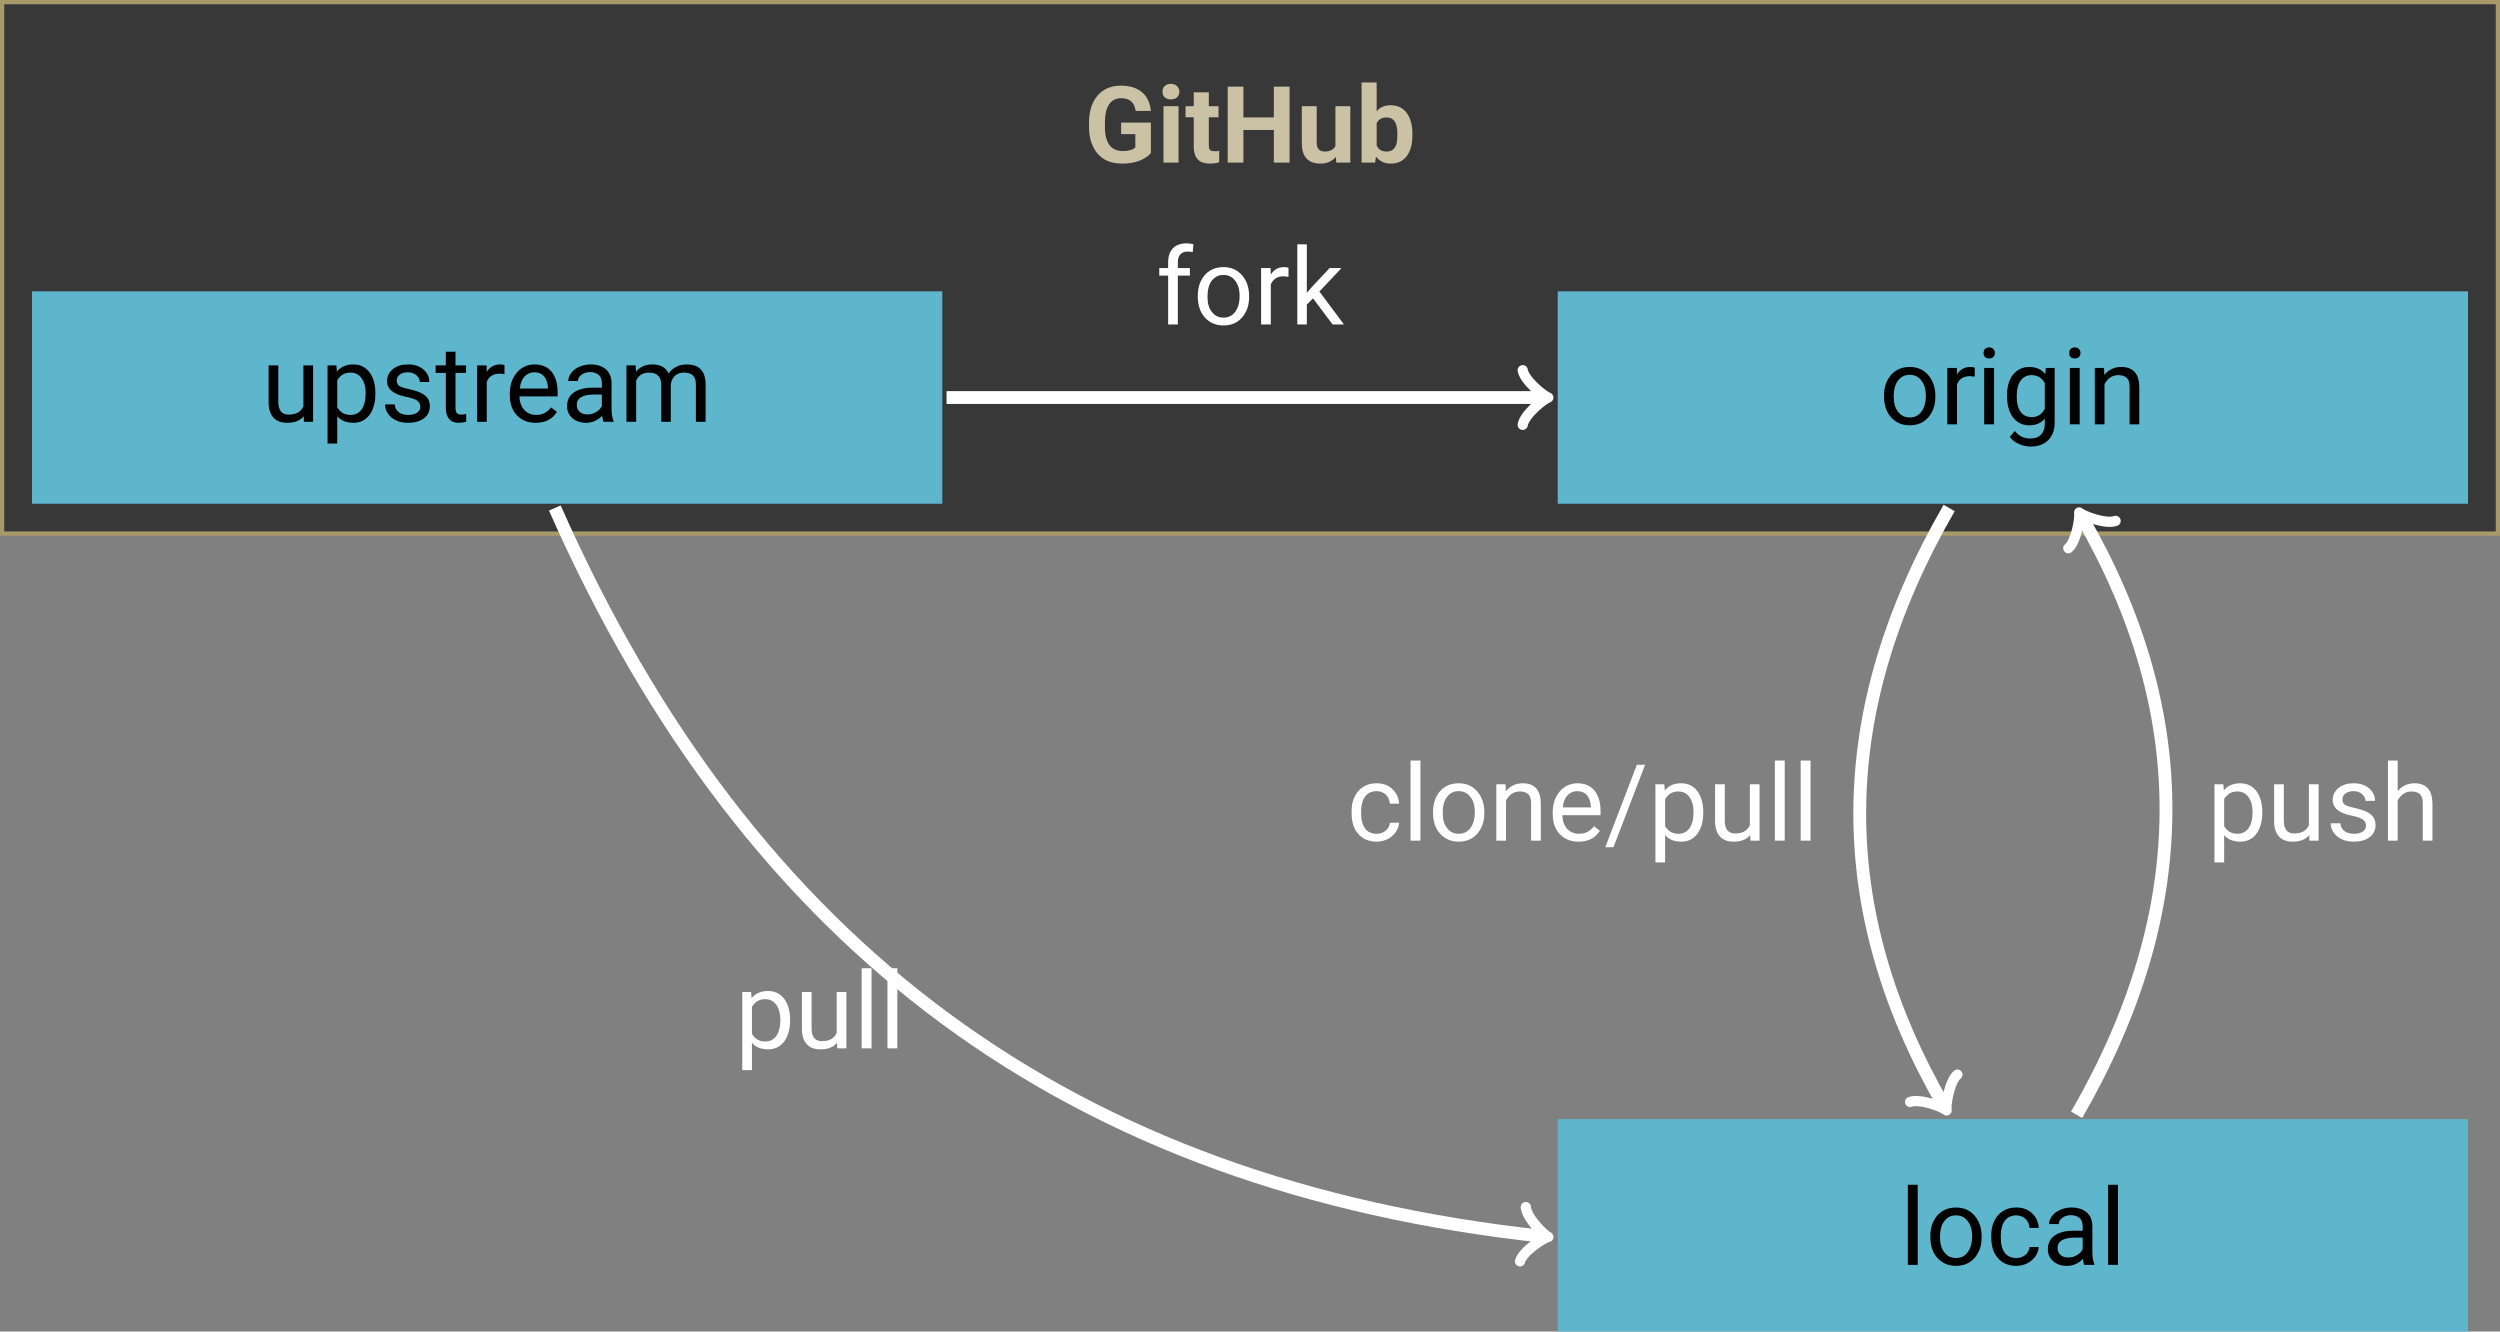 <?xml version="1.0" encoding="UTF-8"?>
<svg xmlns="http://www.w3.org/2000/svg" xmlns:xlink="http://www.w3.org/1999/xlink" width="233.546" height="124.39" viewBox="0 0 233.546 124.39">
<rect x="0" y="0" width="233.546" height="124.39" fill="#808080" stroke="none"/>
<defs>
<g>
<g id="glyph-0-0">
<path d="M 3.938 -0.516 L 3.953 0 L 4.812 0 L 4.812 -5.266 L 3.906 -5.266 L 3.906 -1.438 C 3.672 -0.922 3.219 -0.672 2.531 -0.672 C 1.891 -0.672 1.562 -1.062 1.562 -1.859 L 1.562 -5.266 L 0.656 -5.266 L 0.656 -1.844 C 0.656 -1.203 0.812 -0.703 1.109 -0.391 C 1.406 -0.062 1.828 0.094 2.391 0.094 C 3.078 0.094 3.578 -0.094 3.938 -0.516 Z M 3.938 -0.516 "/>
</g>
<g id="glyph-0-1">
<path d="M 5.141 -2.578 L 5.141 -2.656 C 5.141 -3.516 4.938 -4.172 4.578 -4.641 C 4.203 -5.125 3.703 -5.359 3.078 -5.359 C 2.422 -5.359 1.906 -5.141 1.547 -4.688 L 1.5 -5.266 L 0.672 -5.266 L 0.672 2.031 L 1.578 2.031 L 1.578 -0.516 C 1.938 -0.094 2.453 0.094 3.094 0.094 C 3.703 0.094 4.203 -0.141 4.578 -0.625 C 4.938 -1.109 5.141 -1.766 5.141 -2.578 Z M 4.234 -2.688 C 4.234 -2 4.094 -1.484 3.844 -1.141 C 3.594 -0.812 3.25 -0.641 2.828 -0.641 C 2.266 -0.641 1.859 -0.875 1.578 -1.359 L 1.578 -3.875 C 1.859 -4.359 2.266 -4.594 2.812 -4.594 C 3.25 -4.594 3.594 -4.422 3.844 -4.078 C 4.094 -3.734 4.234 -3.266 4.234 -2.688 Z M 4.234 -2.688 "/>
</g>
<g id="glyph-0-2">
<path d="M 3.75 -1.391 C 3.75 -1.156 3.641 -0.984 3.438 -0.844 C 3.234 -0.703 2.953 -0.641 2.625 -0.641 C 2.25 -0.641 1.938 -0.734 1.719 -0.906 C 1.5 -1.094 1.375 -1.328 1.359 -1.625 L 0.453 -1.625 C 0.453 -1.312 0.547 -1.016 0.734 -0.75 C 0.922 -0.484 1.172 -0.266 1.5 -0.125 C 1.828 0.031 2.203 0.094 2.625 0.094 C 3.219 0.094 3.703 -0.047 4.078 -0.312 C 4.453 -0.594 4.641 -0.984 4.641 -1.453 C 4.641 -1.734 4.578 -1.969 4.453 -2.172 C 4.312 -2.375 4.109 -2.547 3.828 -2.688 C 3.547 -2.828 3.188 -2.938 2.734 -3.047 C 2.281 -3.141 1.969 -3.234 1.797 -3.344 C 1.625 -3.453 1.547 -3.625 1.547 -3.844 C 1.547 -4.078 1.641 -4.266 1.828 -4.406 C 2 -4.547 2.266 -4.625 2.594 -4.625 C 2.906 -4.625 3.172 -4.531 3.375 -4.359 C 3.594 -4.172 3.703 -3.953 3.703 -3.719 L 4.594 -3.719 C 4.594 -4.203 4.406 -4.578 4.031 -4.891 C 3.672 -5.203 3.188 -5.359 2.594 -5.359 C 2.016 -5.359 1.547 -5.219 1.188 -4.922 C 0.812 -4.609 0.641 -4.25 0.641 -3.812 C 0.641 -3.562 0.703 -3.328 0.828 -3.156 C 0.953 -2.953 1.156 -2.797 1.422 -2.656 C 1.688 -2.516 2.047 -2.406 2.516 -2.312 C 2.969 -2.219 3.297 -2.094 3.469 -1.969 C 3.656 -1.828 3.75 -1.641 3.75 -1.391 Z M 3.75 -1.391 "/>
</g>
<g id="glyph-0-3">
<path d="M 1.906 -6.547 L 1 -6.547 L 1 -5.266 L 0.047 -5.266 L 0.047 -4.562 L 1 -4.562 L 1 -1.312 C 1 -0.844 1.109 -0.5 1.312 -0.266 C 1.5 -0.016 1.812 0.094 2.219 0.094 C 2.438 0.094 2.672 0.062 2.906 0 L 2.906 -0.734 C 2.734 -0.688 2.578 -0.672 2.484 -0.672 C 2.266 -0.672 2.109 -0.719 2.031 -0.828 C 1.938 -0.922 1.906 -1.094 1.906 -1.312 L 1.906 -4.562 L 2.891 -4.562 L 2.891 -5.266 L 1.906 -5.266 Z M 1.906 -6.547 "/>
</g>
<g id="glyph-0-4">
<path d="M 3.234 -4.453 L 3.234 -5.297 C 3.125 -5.328 3 -5.359 2.828 -5.359 C 2.281 -5.359 1.859 -5.125 1.578 -4.656 L 1.562 -5.266 L 0.672 -5.266 L 0.672 0 L 1.578 0 L 1.578 -3.734 C 1.781 -4.234 2.188 -4.5 2.781 -4.5 C 2.938 -4.484 3.094 -4.469 3.234 -4.453 Z M 3.234 -4.453 "/>
</g>
<g id="glyph-0-5">
<path d="M 2.875 0.094 C 3.75 0.094 4.422 -0.234 4.859 -0.922 L 4.312 -1.344 C 4.141 -1.125 3.938 -0.953 3.719 -0.828 C 3.5 -0.703 3.234 -0.641 2.906 -0.641 C 2.469 -0.641 2.094 -0.797 1.797 -1.109 C 1.516 -1.438 1.359 -1.859 1.359 -2.375 L 4.922 -2.375 L 4.922 -2.75 C 4.922 -3.594 4.719 -4.234 4.344 -4.688 C 3.969 -5.141 3.422 -5.359 2.75 -5.359 C 2.328 -5.359 1.938 -5.25 1.578 -5.016 C 1.219 -4.781 0.953 -4.453 0.75 -4.047 C 0.547 -3.641 0.453 -3.172 0.453 -2.656 L 0.453 -2.5 C 0.453 -1.688 0.672 -1.062 1.125 -0.594 C 1.578 -0.125 2.156 0.094 2.875 0.094 Z M 2.75 -4.625 C 3.125 -4.625 3.422 -4.5 3.656 -4.25 C 3.875 -3.984 3.984 -3.641 4.016 -3.188 L 4.016 -3.109 L 1.391 -3.109 C 1.438 -3.594 1.578 -3.953 1.828 -4.234 C 2.078 -4.484 2.375 -4.625 2.75 -4.625 Z M 2.75 -4.625 "/>
</g>
<g id="glyph-0-6">
<path d="M 3.938 0 L 4.875 0 L 4.875 -0.078 C 4.75 -0.359 4.688 -0.75 4.688 -1.234 L 4.688 -3.656 C 4.672 -4.188 4.5 -4.609 4.156 -4.906 C 3.812 -5.203 3.328 -5.359 2.734 -5.359 C 2.344 -5.359 2 -5.281 1.672 -5.141 C 1.359 -5 1.094 -4.812 0.922 -4.562 C 0.734 -4.328 0.641 -4.062 0.641 -3.812 L 1.547 -3.812 C 1.547 -4.031 1.656 -4.234 1.875 -4.391 C 2.094 -4.562 2.359 -4.641 2.688 -4.641 C 3.047 -4.641 3.312 -4.531 3.516 -4.359 C 3.688 -4.172 3.781 -3.922 3.781 -3.609 L 3.781 -3.188 L 2.906 -3.188 C 2.156 -3.188 1.578 -3.031 1.156 -2.734 C 0.734 -2.438 0.531 -2 0.531 -1.453 C 0.531 -1 0.688 -0.641 1.031 -0.344 C 1.359 -0.047 1.781 0.094 2.297 0.094 C 2.875 0.094 3.391 -0.125 3.812 -0.562 C 3.844 -0.297 3.875 -0.094 3.938 0 Z M 2.438 -0.688 C 2.141 -0.688 1.906 -0.766 1.719 -0.922 C 1.531 -1.094 1.438 -1.312 1.438 -1.578 C 1.438 -2.219 1.984 -2.547 3.094 -2.547 L 3.781 -2.547 L 3.781 -1.469 C 3.672 -1.234 3.484 -1.047 3.234 -0.906 C 2.984 -0.75 2.719 -0.688 2.438 -0.688 Z M 2.438 -0.688 "/>
</g>
<g id="glyph-0-7">
<path d="M 1.531 -5.266 L 0.672 -5.266 L 0.672 0 L 1.578 0 L 1.578 -3.844 C 1.797 -4.344 2.188 -4.594 2.797 -4.594 C 3.531 -4.594 3.922 -4.203 3.922 -3.453 L 3.922 0 L 4.812 0 L 4.812 -3.5 C 4.859 -3.828 4.984 -4.094 5.203 -4.297 C 5.422 -4.5 5.688 -4.594 6.031 -4.594 C 6.438 -4.594 6.734 -4.5 6.891 -4.312 C 7.062 -4.141 7.156 -3.859 7.156 -3.484 L 7.156 0 L 8.062 0 L 8.062 -3.531 C 8.047 -4.75 7.453 -5.359 6.297 -5.359 C 5.906 -5.359 5.578 -5.281 5.297 -5.125 C 5.016 -4.969 4.781 -4.766 4.609 -4.516 C 4.344 -5.078 3.844 -5.359 3.109 -5.359 C 2.453 -5.359 1.938 -5.141 1.562 -4.688 Z M 1.531 -5.266 "/>
</g>
<g id="glyph-0-8">
<path d="M 0.438 -2.688 L 0.438 -2.625 C 0.438 -1.797 0.656 -1.141 1.109 -0.641 C 1.547 -0.156 2.125 0.094 2.844 0.094 C 3.312 0.094 3.734 -0.016 4.094 -0.234 C 4.453 -0.469 4.734 -0.781 4.938 -1.203 C 5.141 -1.594 5.234 -2.047 5.234 -2.578 L 5.234 -2.641 C 5.234 -3.453 5 -4.109 4.562 -4.609 C 4.125 -5.109 3.547 -5.359 2.828 -5.359 C 2.359 -5.359 1.938 -5.25 1.578 -5.031 C 1.219 -4.812 0.938 -4.484 0.734 -4.078 C 0.531 -3.656 0.438 -3.203 0.438 -2.688 Z M 1.344 -2.578 C 1.344 -3.234 1.469 -3.734 1.75 -4.094 C 2.031 -4.453 2.375 -4.625 2.828 -4.625 C 3.297 -4.625 3.656 -4.453 3.922 -4.094 C 4.203 -3.734 4.344 -3.266 4.344 -2.688 C 4.344 -2.031 4.203 -1.531 3.922 -1.172 C 3.656 -0.812 3.297 -0.641 2.844 -0.641 C 2.375 -0.641 2.031 -0.812 1.75 -1.172 C 1.469 -1.516 1.344 -1.984 1.344 -2.578 Z M 1.344 -2.578 "/>
</g>
<g id="glyph-0-9">
<path d="M 1.672 0 L 1.672 -5.266 L 0.75 -5.266 L 0.75 0 Z M 0.688 -6.656 C 0.688 -6.516 0.734 -6.391 0.812 -6.297 C 0.906 -6.188 1.031 -6.156 1.219 -6.156 C 1.391 -6.156 1.516 -6.188 1.609 -6.297 C 1.703 -6.391 1.75 -6.516 1.75 -6.656 C 1.75 -6.797 1.703 -6.922 1.609 -7.031 C 1.516 -7.125 1.391 -7.188 1.219 -7.188 C 1.031 -7.188 0.906 -7.125 0.812 -7.031 C 0.734 -6.922 0.688 -6.797 0.688 -6.656 Z M 0.688 -6.656 "/>
</g>
<g id="glyph-0-10">
<path d="M 0.469 -2.688 C 0.469 -1.828 0.656 -1.141 1.031 -0.641 C 1.422 -0.156 1.906 0.094 2.531 0.094 C 3.156 0.094 3.656 -0.109 4 -0.531 L 4 -0.062 C 4 0.375 3.875 0.734 3.641 0.969 C 3.406 1.219 3.062 1.328 2.625 1.328 C 2.062 1.328 1.578 1.094 1.203 0.625 L 0.734 1.172 C 0.922 1.453 1.203 1.672 1.562 1.828 C 1.922 2 2.297 2.078 2.688 2.078 C 3.359 2.078 3.906 1.891 4.312 1.484 C 4.703 1.094 4.922 0.562 4.922 -0.125 L 4.922 -5.266 L 4.094 -5.266 L 4.047 -4.688 C 3.688 -5.141 3.188 -5.359 2.547 -5.359 C 1.906 -5.359 1.422 -5.109 1.031 -4.641 C 0.656 -4.156 0.469 -3.5 0.469 -2.688 Z M 1.375 -2.578 C 1.375 -3.234 1.5 -3.75 1.75 -4.094 C 1.984 -4.422 2.328 -4.594 2.766 -4.594 C 3.312 -4.594 3.734 -4.344 4 -3.844 L 4 -1.453 C 3.734 -0.922 3.312 -0.672 2.766 -0.672 C 2.328 -0.672 1.969 -0.844 1.734 -1.172 C 1.5 -1.516 1.375 -1.969 1.375 -2.578 Z M 1.375 -2.578 "/>
</g>
<g id="glyph-0-11">
<path d="M 1.531 -5.266 L 0.672 -5.266 L 0.672 0 L 1.578 0 L 1.578 -3.75 C 1.703 -4 1.875 -4.203 2.094 -4.359 C 2.312 -4.516 2.578 -4.594 2.875 -4.594 C 3.234 -4.594 3.484 -4.5 3.672 -4.328 C 3.844 -4.141 3.922 -3.875 3.922 -3.484 L 3.922 0 L 4.828 0 L 4.828 -3.484 C 4.812 -4.734 4.25 -5.359 3.141 -5.359 C 2.5 -5.359 1.969 -5.109 1.562 -4.609 Z M 1.531 -5.266 "/>
</g>
<g id="glyph-0-12">
<path d="M 1.672 0 L 1.672 -7.484 L 0.75 -7.484 L 0.75 0 Z M 1.672 0 "/>
</g>
<g id="glyph-0-13">
<path d="M 2.797 -0.641 C 2.328 -0.641 1.969 -0.797 1.719 -1.125 C 1.469 -1.453 1.344 -1.922 1.344 -2.531 L 1.344 -2.703 C 1.344 -3.312 1.469 -3.797 1.719 -4.125 C 1.969 -4.453 2.328 -4.625 2.797 -4.625 C 3.125 -4.625 3.406 -4.516 3.656 -4.297 C 3.875 -4.078 4 -3.797 4.031 -3.453 L 4.891 -3.453 C 4.859 -4.016 4.641 -4.469 4.25 -4.828 C 3.875 -5.188 3.375 -5.359 2.797 -5.359 C 2.312 -5.359 1.891 -5.25 1.547 -5.031 C 1.188 -4.812 0.922 -4.5 0.734 -4.094 C 0.531 -3.703 0.453 -3.234 0.453 -2.734 L 0.453 -2.578 C 0.453 -1.75 0.656 -1.094 1.078 -0.625 C 1.5 -0.141 2.078 0.094 2.797 0.094 C 3.156 0.094 3.484 0.016 3.812 -0.141 C 4.125 -0.297 4.375 -0.516 4.578 -0.797 C 4.766 -1.078 4.859 -1.359 4.891 -1.672 L 4.031 -1.672 C 4 -1.359 3.875 -1.125 3.625 -0.922 C 3.391 -0.734 3.109 -0.641 2.797 -0.641 Z M 2.797 -0.641 "/>
</g>
<g id="glyph-0-14">
<path d="M 1.125 0 L 2.031 0 L 2.031 -4.562 L 3.156 -4.562 L 3.156 -5.266 L 2.031 -5.266 L 2.031 -5.828 C 2.031 -6.141 2.109 -6.375 2.266 -6.547 C 2.422 -6.719 2.641 -6.812 2.938 -6.812 C 3.109 -6.812 3.266 -6.781 3.422 -6.766 L 3.484 -7.5 C 3.266 -7.547 3.062 -7.578 2.859 -7.578 C 2.297 -7.578 1.875 -7.422 1.578 -7.125 C 1.281 -6.812 1.125 -6.375 1.125 -5.812 L 1.125 -5.266 L 0.297 -5.266 L 0.297 -4.562 L 1.125 -4.562 Z M 1.125 0 "/>
</g>
<g id="glyph-0-15">
<path d="M 2.156 -2.438 L 3.984 0 L 5.047 0 L 2.75 -3.078 L 4.812 -5.266 L 3.703 -5.266 L 2.078 -3.531 L 1.578 -2.953 L 1.578 -7.484 L 0.688 -7.484 L 0.688 0 L 1.578 0 L 1.578 -1.859 Z M 2.156 -2.438 "/>
</g>
<g id="glyph-0-16">
<path d="M 0.859 0.609 L 3.812 -7.094 L 3.047 -7.094 L 0.094 0.609 Z M 0.859 0.609 "/>
</g>
<g id="glyph-0-17">
<path d="M 1.578 -4.625 L 1.578 -7.484 L 0.672 -7.484 L 0.672 0 L 1.578 0 L 1.578 -3.75 C 1.703 -4 1.875 -4.203 2.094 -4.359 C 2.312 -4.516 2.578 -4.594 2.875 -4.594 C 3.234 -4.594 3.484 -4.5 3.672 -4.328 C 3.844 -4.141 3.922 -3.875 3.922 -3.484 L 3.922 0 L 4.828 0 L 4.828 -3.484 C 4.812 -4.734 4.25 -5.359 3.141 -5.359 C 2.5 -5.359 1.984 -5.109 1.578 -4.625 Z M 1.578 -4.625 "/>
</g>
<g id="glyph-1-0">
<path d="M 6.234 -0.891 L 6.234 -3.734 L 3.453 -3.734 L 3.453 -2.656 L 4.781 -2.656 L 4.781 -1.422 C 4.547 -1.188 4.156 -1.078 3.609 -1.078 C 3.062 -1.078 2.641 -1.266 2.359 -1.641 C 2.078 -2.031 1.938 -2.578 1.938 -3.328 L 1.938 -3.781 C 1.938 -4.516 2.078 -5.062 2.328 -5.438 C 2.594 -5.828 2.969 -6.016 3.469 -6.016 C 3.859 -6.016 4.172 -5.906 4.391 -5.719 C 4.609 -5.531 4.75 -5.234 4.812 -4.828 L 6.234 -4.828 C 6.156 -5.594 5.875 -6.188 5.391 -6.578 C 4.922 -6.984 4.266 -7.188 3.422 -7.188 C 2.828 -7.188 2.297 -7.047 1.844 -6.766 C 1.391 -6.484 1.062 -6.094 0.812 -5.578 C 0.578 -5.062 0.453 -4.453 0.453 -3.75 L 0.453 -3.266 C 0.453 -2.578 0.594 -1.969 0.844 -1.469 C 1.094 -0.953 1.453 -0.562 1.906 -0.297 C 2.375 -0.031 2.906 0.094 3.531 0.094 C 4.109 0.094 4.641 0.016 5.125 -0.156 C 5.609 -0.344 5.969 -0.578 6.234 -0.891 Z M 6.234 -0.891 "/>
</g>
<g id="glyph-1-1">
<path d="M 2.031 0 L 2.031 -5.266 L 0.625 -5.266 L 0.625 0 Z M 0.531 -6.625 C 0.531 -6.406 0.594 -6.234 0.75 -6.094 C 0.891 -5.969 1.078 -5.906 1.312 -5.906 C 1.562 -5.906 1.75 -5.969 1.891 -6.094 C 2.031 -6.234 2.109 -6.406 2.109 -6.625 C 2.109 -6.844 2.031 -7.016 1.891 -7.141 C 1.75 -7.281 1.562 -7.359 1.312 -7.359 C 1.078 -7.359 0.875 -7.281 0.734 -7.141 C 0.594 -7.016 0.531 -6.844 0.531 -6.625 Z M 0.531 -6.625 "/>
</g>
<g id="glyph-1-2">
<path d="M 2.219 -6.562 L 0.812 -6.562 L 0.812 -5.266 L 0.047 -5.266 L 0.047 -4.234 L 0.812 -4.234 L 0.812 -1.391 C 0.844 -0.406 1.328 0.094 2.328 0.094 C 2.609 0.094 2.906 0.062 3.188 -0.031 L 3.188 -1.094 C 3.047 -1.062 2.906 -1.062 2.766 -1.062 C 2.547 -1.062 2.406 -1.094 2.328 -1.188 C 2.25 -1.266 2.219 -1.406 2.219 -1.609 L 2.219 -4.234 L 3.125 -4.234 L 3.125 -5.266 L 2.219 -5.266 Z M 2.219 -6.562 "/>
</g>
<g id="glyph-1-3">
<path d="M 6.406 0 L 6.406 -7.094 L 4.938 -7.094 L 4.938 -4.219 L 2.094 -4.219 L 2.094 -7.094 L 0.625 -7.094 L 0.625 0 L 2.094 0 L 2.094 -3.047 L 4.938 -3.047 L 4.938 0 Z M 6.406 0 "/>
</g>
<g id="glyph-1-4">
<path d="M 3.703 -0.531 L 3.734 0 L 5.047 0 L 5.047 -5.266 L 3.656 -5.266 L 3.656 -1.531 C 3.469 -1.203 3.141 -1.031 2.656 -1.031 C 2.156 -1.031 1.906 -1.312 1.906 -1.859 L 1.906 -5.266 L 0.516 -5.266 L 0.516 -1.812 C 0.516 -1.188 0.656 -0.703 0.953 -0.391 C 1.25 -0.062 1.688 0.094 2.25 0.094 C 2.875 0.094 3.344 -0.125 3.703 -0.531 Z M 3.703 -0.531 "/>
</g>
<g id="glyph-1-5">
<path d="M 5.281 -2.578 L 5.281 -2.656 C 5.281 -3.516 5.094 -4.172 4.734 -4.656 C 4.375 -5.125 3.875 -5.359 3.234 -5.359 C 2.688 -5.359 2.266 -5.172 1.938 -4.797 L 1.938 -7.484 L 0.531 -7.484 L 0.531 0 L 1.797 0 L 1.875 -0.562 C 2.219 -0.125 2.672 0.094 3.234 0.094 C 3.875 0.094 4.391 -0.125 4.75 -0.609 C 5.109 -1.078 5.281 -1.734 5.281 -2.578 Z M 3.875 -2.688 C 3.875 -2.25 3.844 -1.922 3.781 -1.703 C 3.625 -1.25 3.328 -1.031 2.875 -1.031 C 2.422 -1.031 2.109 -1.219 1.938 -1.594 L 1.938 -3.672 C 2.109 -4.031 2.422 -4.219 2.875 -4.219 C 3.203 -4.219 3.453 -4.094 3.625 -3.844 C 3.781 -3.609 3.875 -3.219 3.875 -2.688 Z M 3.875 -2.688 "/>
</g>
</g>
<clipPath id="clip-0">
<path clip-rule="nonzero" d="M 0 0 L 233.547 0 L 233.547 50 L 0 50 Z M 0 0 "/>
</clipPath>
<clipPath id="clip-1">
<path clip-rule="nonzero" d="M 0 0 L 233.547 0 L 233.547 51 L 0 51 Z M 0 0 "/>
</clipPath>
<clipPath id="clip-2">
<path clip-rule="nonzero" d="M 145 104 L 231 104 L 231 124.391 L 145 124.391 Z M 145 104 "/>
</clipPath>
<clipPath id="clip-3">
<path clip-rule="nonzero" d="M 34 30 L 162 30 L 162 124.391 L 34 124.391 Z M 34 30 "/>
</clipPath>
</defs>
<g clip-path="url(#clip-0)">
<path fill-rule="nonzero" fill="rgb(21.962%, 21.962%, 21.962%)" fill-opacity="1" d="M 0.199 49.848 L 233.348 49.848 L 233.348 0.199 L 0.199 0.199 Z M 0.199 49.848 "/>
</g>
<g clip-path="url(#clip-1)">
<path fill="none" stroke-width="0.399" stroke-linecap="butt" stroke-linejoin="miter" stroke="rgb(65.88%, 59.999%, 40.784%)" stroke-opacity="1" stroke-miterlimit="10" d="M -45.309 -12.712 L 187.84 -12.712 L 187.84 36.937 L -45.309 36.937 Z M -45.309 -12.712 " transform="matrix(1, 0, 0, -1, 45.508, 37.136)"/>
</g>
<path fill-rule="nonzero" fill="rgb(36.864%, 71.373%, 80.391%)" fill-opacity="1" d="M 2.988 47.059 L 88.027 47.059 L 88.027 27.215 L 2.988 27.215 Z M 2.988 47.059 "/>
<g fill="rgb(0%, 0%, 0%)" fill-opacity="1">
<use xlink:href="#glyph-0-0" x="24.437" y="39.403"/>
<use xlink:href="#glyph-0-1" x="29.926" y="39.403"/>
<use xlink:href="#glyph-0-2" x="35.515" y="39.403"/>
<use xlink:href="#glyph-0-3" x="40.646" y="39.403"/>
<use xlink:href="#glyph-0-4" x="43.894" y="39.403"/>
<use xlink:href="#glyph-0-5" x="47.172" y="39.403"/>
<use xlink:href="#glyph-0-6" x="52.442" y="39.403"/>
<use xlink:href="#glyph-0-7" x="57.852" y="39.403"/>
</g>
<path fill-rule="nonzero" fill="rgb(36.864%, 71.373%, 80.391%)" fill-opacity="1" d="M 145.52 47.059 L 230.559 47.059 L 230.559 27.215 L 145.52 27.215 Z M 145.52 47.059 "/>
<g fill="rgb(0%, 0%, 0%)" fill-opacity="1">
<use xlink:href="#glyph-0-8" x="175.564" y="39.639"/>
<use xlink:href="#glyph-0-4" x="181.243" y="39.639"/>
<use xlink:href="#glyph-0-9" x="184.61" y="39.639"/>
<use xlink:href="#glyph-0-10" x="187.021" y="39.639"/>
<use xlink:href="#glyph-0-9" x="192.61" y="39.639"/>
<use xlink:href="#glyph-0-11" x="195.021" y="39.639"/>
</g>
<g fill="rgb(79.529%, 76.001%, 64.47%)" fill-opacity="1">
<use xlink:href="#glyph-1-0" x="101.281" y="15.189"/>
<use xlink:href="#glyph-1-1" x="108.066" y="15.189"/>
<use xlink:href="#glyph-1-2" x="110.706" y="15.189"/>
<use xlink:href="#glyph-1-3" x="114.063" y="15.189"/>
<use xlink:href="#glyph-1-4" x="121.097" y="15.189"/>
<use xlink:href="#glyph-1-5" x="126.666" y="15.189"/>
</g>
<g clip-path="url(#clip-2)">
<path fill-rule="nonzero" fill="rgb(36.864%, 71.373%, 80.391%)" fill-opacity="1" d="M 145.52 124.391 L 230.559 124.391 L 230.559 104.547 L 145.52 104.547 Z M 145.52 124.391 "/>
</g>
<g fill="rgb(0%, 0%, 0%)" fill-opacity="1">
<use xlink:href="#glyph-0-12" x="177.477" y="118.162"/>
<use xlink:href="#glyph-0-8" x="179.888" y="118.162"/>
<use xlink:href="#glyph-0-13" x="185.567" y="118.162"/>
<use xlink:href="#glyph-0-6" x="190.777" y="118.162"/>
<use xlink:href="#glyph-0-12" x="196.187" y="118.162"/>
</g>
<path fill="none" stroke-width="1.196" stroke-linecap="butt" stroke-linejoin="miter" stroke="rgb(100%, 100%, 100%)" stroke-opacity="1" stroke-miterlimit="10" d="M 42.918 -0.001 L 98.656 -0.001 " transform="matrix(1, 0, 0, -1, 45.508, 37.136)"/>
<path fill="none" stroke-width="0.956" stroke-linecap="round" stroke-linejoin="round" stroke="rgb(100%, 100%, 100%)" stroke-opacity="1" stroke-miterlimit="10" d="M -1.914 2.55 C -1.754 1.593 0 0.159 0.477 -0.001 C 0 -0.161 -1.754 -1.594 -1.914 -2.551 " transform="matrix(1, 0, 0, -1, 144.164, 37.136)"/>
<g fill="rgb(100%, 100%, 100%)" fill-opacity="1">
<use xlink:href="#glyph-0-14" x="108.001" y="30.311"/>
<use xlink:href="#glyph-0-8" x="111.458" y="30.311"/>
<use xlink:href="#glyph-0-4" x="117.137" y="30.311"/>
<use xlink:href="#glyph-0-15" x="120.504" y="30.311"/>
</g>
<path fill="none" stroke-width="1.196" stroke-linecap="butt" stroke-linejoin="miter" stroke="#FFF" stroke-opacity="1" stroke-miterlimit="10" d="M 136.578 -10.321 C 125.523 -29.466 125.523 -47.868 136.101 -66.184 " transform="matrix(1, 0, 0, -1, 45.508, 37.136)"/>
<path fill="none" stroke-width="0.956" stroke-linecap="round" stroke-linejoin="round" stroke="#FFF" stroke-opacity="1" stroke-miterlimit="10" d="M -1.913 2.549 C -1.754 1.596 0 0.159 0.477 0.001 C 0 -0.161 -1.752 -1.595 -1.912 -2.553 " transform="matrix(0.5, 0.866, 0.866, -0.5, 181.608, 103.321)"/>
<g fill="#FFF" fill-opacity="1">
<use xlink:href="#glyph-0-13" x="125.811" y="78.532"/>
<use xlink:href="#glyph-0-12" x="131.021" y="78.532"/>
<use xlink:href="#glyph-0-8" x="133.432" y="78.532"/>
<use xlink:href="#glyph-0-11" x="139.111" y="78.532"/>
<use xlink:href="#glyph-0-5" x="144.6" y="78.532"/>
<use xlink:href="#glyph-0-16" x="149.871" y="78.532"/>
<use xlink:href="#glyph-0-1" x="153.975" y="78.532"/>
<use xlink:href="#glyph-0-0" x="159.564" y="78.532"/>
<use xlink:href="#glyph-0-12" x="165.054" y="78.532"/>
<use xlink:href="#glyph-0-12" x="167.465" y="78.532"/>
</g>
<path fill="none" stroke-width="1.196" stroke-linecap="butt" stroke-linejoin="miter" stroke="#FFF" stroke-opacity="1" stroke-miterlimit="10" d="M 148.484 -67.012 C 159.539 -47.868 159.539 -29.466 148.961 -11.149 " transform="matrix(1, 0, 0, -1, 45.508, 37.136)"/>
<path fill="none" stroke-width="0.956" stroke-linecap="round" stroke-linejoin="round" stroke="#FFF" stroke-opacity="1" stroke-miterlimit="10" d="M -1.913 2.549 C -1.751 1.594 0 0.159 0.477 0.001 C 0 -0.161 -1.752 -1.594 -1.912 -2.553 " transform="matrix(-0.5, -0.866, -0.866, 0.5, 194.47, 48.284)"/>
<g fill="#FFF" fill-opacity="1">
<use xlink:href="#glyph-0-1" x="206.199" y="78.532"/>
<use xlink:href="#glyph-0-0" x="211.788" y="78.532"/>
<use xlink:href="#glyph-0-2" x="217.277" y="78.532"/>
<use xlink:href="#glyph-0-17" x="222.408" y="78.532"/>
</g>

<g>
	<g clip-path="url(#clip-3)">
	<path fill="none" stroke-width="1.196" stroke-linecap="butt" stroke-linejoin="miter" stroke="#FFF" stroke-opacity="1" stroke-miterlimit="10" d="M 6.324 -10.321 C 24.59 -51.626 54.707 -73.63 98.66 -78.364 " transform="matrix(1, 0, 0, -1, 45.508, 37.136)"/>
	</g>
	<path fill="none" stroke-width="0.956" stroke-linecap="round" stroke-linejoin="round" stroke="#FFF" stroke-opacity="1" stroke-miterlimit="10" d="M -1.914 2.549 C -1.752 1.592 0.001 0.159 0.478 0.002 C -0 -0.16 -1.755 -1.594 -1.911 -2.55 " transform="matrix(0.994, 0.107, 0.107, -0.994, 144.169, 115.501)"/>
	<g fill="#FFF" fill-opacity="1">
	<use xlink:href="#glyph-0-1" x="68.667" y="97.936"/>
	<use xlink:href="#glyph-0-0" x="74.256" y="97.936"/>
	<use xlink:href="#glyph-0-12" x="79.745" y="97.936"/>
	<use xlink:href="#glyph-0-12" x="82.156" y="97.936"/>
	</g>

	<animate 
		attributeName="opacity"
		values="0;0;1;1;0"
		keyTimes="0;0.125;0.250;0.875;1"
		dur="7s"
		begin="0s"
		repeatCount="indefinite" />
</g>
</svg>